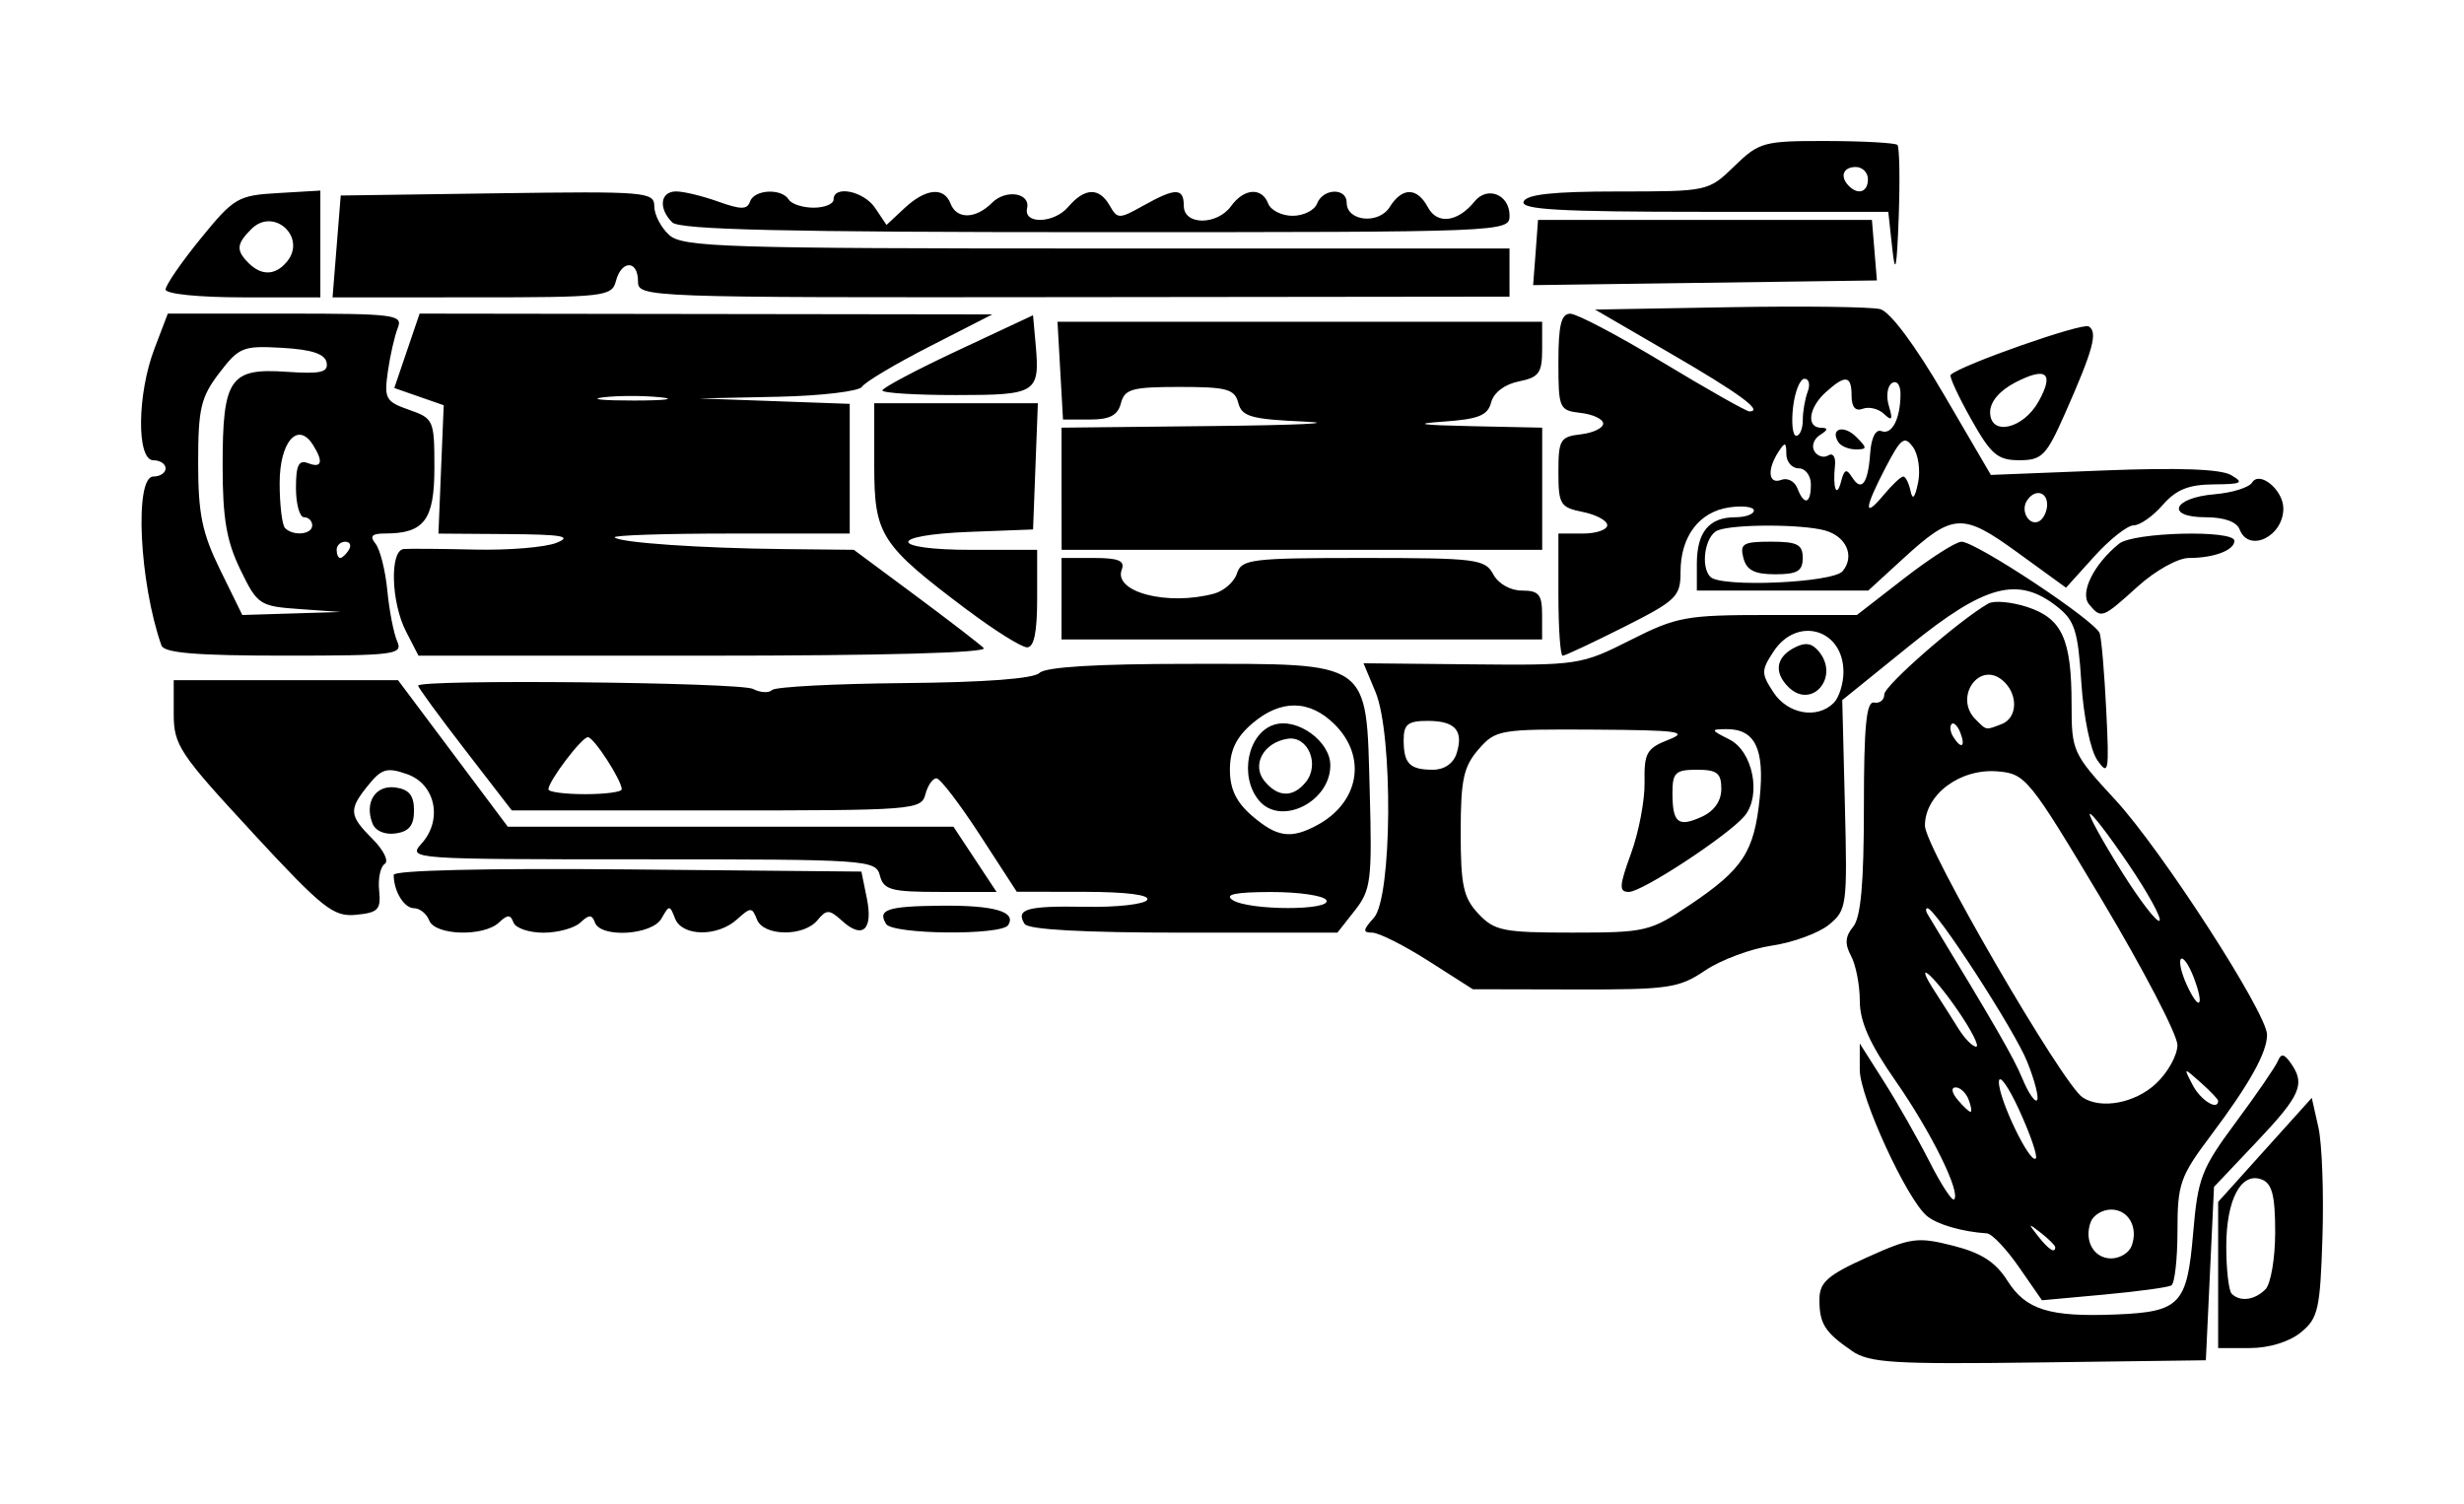 <?xml version="1.0" encoding="UTF-8" standalone="no"?>
<svg width="209.674" height="128" viewBox="0 0 55.476 33.867" version="1.1" id="svg8" inkscape:version="1.2.2 (732a01da63, 2022-12-09)" sodipodi:docname="Wingman_Icon.svg" xmlns:inkscape="http://www.inkscape.org/namespaces/inkscape" xmlns:sodipodi="http://sodipodi.sourceforge.net/DTD/sodipodi-0.dtd" xmlns="http://www.w3.org/2000/svg" xmlns:svg="http://www.w3.org/2000/svg" xmlns:rdf="http://www.w3.org/1999/02/22-rdf-syntax-ns#" xmlns:cc="http://creativecommons.org/ns#" xmlns:dc="http://purl.org/dc/elements/1.1/">
  <defs id="defs2"/>
  <sodipodi:namedview id="base" pagecolor="#ffffff" bordercolor="#666666" borderopacity="1.0" inkscape:pageopacity="0.0" inkscape:pageshadow="2" inkscape:zoom="0.7" inkscape:cx="204.28571" inkscape:cy="86.428571" inkscape:document-units="mm" inkscape:current-layer="layer1" inkscape:document-rotation="0" showgrid="false" units="px" inkscape:window-width="2560" inkscape:window-height="1361" inkscape:window-x="-9" inkscape:window-y="-9" inkscape:window-maximized="1" inkscape:showpageshadow="2" inkscape:pagecheckerboard="0" inkscape:deskcolor="#d1d1d1"/>
  <g inkscape:label="Layer 1" inkscape:groupmode="layer" id="layer1">
    <path style="fill:#000000;stroke-width:0.183;fill-opacity:1" d="m 41.689,30.411 c -0.605,-0.414 -0.729,-0.612 -0.725,-1.16 0.003,-0.38 0.185,-0.541 1.072,-0.941 0.985,-0.445 1.137,-0.465 1.935,-0.263 0.64,0.162 0.96,0.369 1.227,0.791 0.414,0.654 0.943,0.818 2.439,0.758 1.45,-0.059 1.604,-0.221 1.741,-1.83 0.106,-1.247 0.185,-1.451 0.965,-2.503 0.467,-0.63 0.892,-1.249 0.943,-1.375 0.071,-0.174 0.141,-0.163 0.288,0.045 0.336,0.475 0.227,0.727 -0.763,1.773 l -0.963,1.017 -0.092,1.952 -0.092,1.952 -3.759,0.049 c -3.299,0.043 -3.816,0.011 -4.218,-0.264 z m 8.252,-1.705 v -1.645 l 1.054,-1.171 1.054,-1.171 0.149,0.662 c 0.082,0.364 0.123,1.474 0.092,2.466 -0.052,1.639 -0.097,1.837 -0.49,2.155 -0.26,0.211 -0.717,0.35 -1.146,0.35 h -0.713 z m 1.064,0.325 c 0.121,-0.121 0.22,-0.701 0.22,-1.289 0,-0.823 -0.069,-1.096 -0.302,-1.185 -0.465,-0.179 -0.799,0.451 -0.799,1.507 0,0.519 0.055,0.998 0.122,1.065 0.188,0.188 0.515,0.146 0.758,-0.098 z m -5.548,-0.501 c -0.284,-0.41 -0.609,-0.752 -0.721,-0.76 -0.562,-0.037 -1.119,-0.199 -1.352,-0.392 -0.454,-0.377 -1.512,-2.681 -1.512,-3.293 v -0.591 l 0.551,0.869 c 0.303,0.478 0.762,1.286 1.021,1.796 0.259,0.51 0.507,0.891 0.552,0.846 0.156,-0.156 -0.518,-1.52 -1.318,-2.668 -0.58,-0.832 -0.805,-1.335 -0.805,-1.8 0,-0.355 -0.088,-0.81 -0.196,-1.012 -0.146,-0.272 -0.134,-0.441 0.046,-0.659 0.173,-0.209 0.242,-0.975 0.242,-2.693 0,-1.823 0.055,-2.39 0.229,-2.355 0.126,0.025 0.23,-0.057 0.23,-0.183 3.8e-4,-0.198 1.669,-1.657 2.341,-2.046 0.128,-0.074 0.525,-0.038 0.882,0.079 0.783,0.259 0.994,0.723 0.994,2.197 0,1.049 0.027,1.107 0.984,2.143 1.04,1.125 3.417,4.805 3.417,5.29 0,0.401 -0.397,1.112 -1.269,2.272 -0.69,0.918 -0.748,1.086 -0.748,2.144 0,0.631 -0.062,1.184 -0.138,1.228 -0.076,0.044 -0.762,0.137 -1.525,0.207 l -1.388,0.127 z m 2.533,-0.471 c 0.161,-0.419 -0.065,-0.825 -0.458,-0.825 -0.194,0 -0.4,0.124 -0.458,0.275 -0.161,0.419 0.065,0.825 0.458,0.825 0.194,0 0.4,-0.124 0.458,-0.275 z m -1.717,0.022 c 0,-0.038 -0.144,-0.182 -0.321,-0.321 -0.291,-0.228 -0.297,-0.222 -0.069,0.069 0.24,0.305 0.39,0.403 0.39,0.252 z m -0.803,-3.07 c -0.248,-0.543 -0.457,-0.839 -0.465,-0.658 -0.017,0.371 0.698,1.862 0.83,1.731 0.047,-0.047 -0.117,-0.53 -0.365,-1.072 z M 44.323,24.758 c -0.058,-0.151 -0.189,-0.275 -0.292,-0.275 -0.107,0 -0.09,0.117 0.042,0.275 0.126,0.151 0.257,0.275 0.292,0.275 0.035,0 0.016,-0.124 -0.042,-0.275 z m 1.32,-0.85 c -0.287,-0.718 -2.067,-3.459 -2.246,-3.459 -0.044,0 -0.042,0.062 0.004,0.138 1.518,2.498 1.935,3.222 2.133,3.699 0.131,0.317 0.279,0.536 0.329,0.486 0.049,-0.049 -0.049,-0.438 -0.22,-0.864 z m 2.896,0.492 c 0.267,-0.247 0.485,-0.639 0.485,-0.871 -2.05e-4,-0.232 -0.765,-1.7 -1.699,-3.264 -1.643,-2.749 -1.72,-2.844 -2.348,-2.897 -0.845,-0.071 -1.638,0.52 -1.638,1.223 0,0.484 3.101,5.826 3.552,6.119 0.417,0.271 1.175,0.129 1.648,-0.309 z m 1.402,0.386 c 0,-0.035 -0.177,-0.22 -0.393,-0.413 -0.391,-0.347 -0.392,-0.347 -0.177,0.063 0.179,0.341 0.57,0.581 0.57,0.349 z M 44.073,22.741 c -0.57,-0.828 -1.01,-1.186 -0.508,-0.413 0.147,0.227 0.383,0.598 0.524,0.825 0.141,0.227 0.322,0.413 0.404,0.413 0.081,0 -0.107,-0.371 -0.42,-0.825 z m 5.318,-0.734 c -0.107,-0.28 -0.236,-0.467 -0.287,-0.416 -0.051,0.051 0.006,0.311 0.127,0.576 0.286,0.627 0.412,0.501 0.16,-0.16 z m -1.475,-2.559 c -0.442,-0.651 -0.83,-1.157 -0.863,-1.123 -0.033,0.033 0.284,0.61 0.705,1.282 0.421,0.672 0.81,1.177 0.863,1.123 0.054,-0.054 -0.263,-0.631 -0.705,-1.282 z m -3.779,-2.95 c -0.06,-0.156 -0.148,-0.244 -0.196,-0.196 -0.048,0.048 -0.033,0.175 0.033,0.283 0.181,0.293 0.287,0.236 0.163,-0.087 z m 0.93,-0.195 c 0.367,-0.141 0.375,-0.69 0.015,-0.989 -0.526,-0.436 -1.094,0.391 -0.605,0.88 0.257,0.257 0.221,0.25 0.59,0.109 z m -12.905,5.333 c -0.55,-0.35 -1.12,-0.637 -1.266,-0.637 -0.219,0 -0.212,-0.059 0.037,-0.335 0.41,-0.454 0.436,-4.128 0.035,-5.087 l -0.269,-0.643 2.44,0.024 c 2.386,0.024 2.465,0.012 3.564,-0.543 1.051,-0.531 1.254,-0.568 3.115,-0.568 h 1.99 l 1.063,-0.825 c 0.585,-0.454 1.166,-0.825 1.292,-0.825 0.327,0 3.024,1.788 3.112,2.063 0.04,0.126 0.106,0.909 0.147,1.739 0.068,1.38 0.051,1.477 -0.2,1.119 -0.156,-0.223 -0.311,-0.975 -0.361,-1.745 -0.075,-1.171 -0.149,-1.403 -0.546,-1.715 -0.88,-0.692 -1.618,-0.498 -3.312,0.872 l -1.525,1.233 0.059,2.359 c 0.057,2.273 0.044,2.371 -0.361,2.7 -0.231,0.188 -0.809,0.399 -1.284,0.469 -0.475,0.07 -1.151,0.323 -1.502,0.56 -0.588,0.398 -0.822,0.432 -2.934,0.427 l -2.296,-0.005 z m 5.882,-1.26 c 1.199,-0.807 1.45,-1.191 1.575,-2.404 0.115,-1.11 -0.102,-1.559 -0.749,-1.555 -0.363,0.003 -0.358,0.019 0.068,0.233 0.529,0.266 0.725,1.258 0.341,1.721 -0.361,0.434 -2.304,1.711 -2.605,1.711 -0.227,0 -0.22,-0.13 0.05,-0.871 0.175,-0.479 0.311,-1.201 0.303,-1.605 -0.012,-0.65 0.048,-0.758 0.536,-0.949 0.471,-0.184 0.23,-0.217 -1.663,-0.229 -2.142,-0.013 -2.226,8.37e-4 -2.613,0.446 -0.336,0.387 -0.4,0.684 -0.4,1.868 0,1.193 0.061,1.473 0.399,1.832 0.362,0.385 0.558,0.424 2.116,0.424 1.649,0 1.754,-0.025 2.642,-0.623 z m 0.711,-2.616 c 0,-0.354 -0.096,-0.429 -0.55,-0.429 -0.482,0 -0.55,0.065 -0.55,0.52 0,0.679 0.127,0.782 0.66,0.539 0.282,-0.129 0.44,-0.355 0.44,-0.63 z m -5.961,-0.794 c 0.164,-0.517 -0.03,-0.735 -0.652,-0.735 -0.443,0 -0.539,0.077 -0.539,0.428 0,0.535 0.135,0.672 0.66,0.672 0.254,0 0.461,-0.142 0.531,-0.365 z m 8.491,-1.139 c 0.121,-0.121 0.22,-0.435 0.22,-0.697 0,-0.967 -1.044,-1.27 -1.576,-0.458 -0.278,0.425 -0.278,0.492 0,0.917 0.322,0.491 0.986,0.608 1.356,0.238 z m -1.022,-0.361 c -0.325,-0.325 -0.278,-0.661 0.122,-0.875 0.256,-0.137 0.405,-0.117 0.565,0.076 0.48,0.578 -0.162,1.324 -0.687,0.799 z M 9.663,20.724 c -0.058,-0.151 -0.212,-0.275 -0.341,-0.275 -0.224,0 -0.458,-0.383 -0.458,-0.751 0,-0.103 2.092,-0.152 5.265,-0.123 l 5.265,0.049 0.122,0.599 c 0.145,0.709 -0.092,0.93 -0.551,0.515 -0.294,-0.266 -0.354,-0.268 -0.561,-0.018 -0.312,0.376 -1.217,0.362 -1.363,-0.02 -0.107,-0.278 -0.14,-0.278 -0.447,0 -0.441,0.399 -1.238,0.388 -1.396,-0.021 -0.118,-0.306 -0.132,-0.306 -0.304,0 -0.211,0.377 -1.369,0.447 -1.499,0.092 -0.067,-0.183 -0.133,-0.183 -0.327,0 -0.134,0.126 -0.508,0.229 -0.833,0.229 -0.324,0 -0.628,-0.103 -0.674,-0.229 -0.067,-0.183 -0.133,-0.183 -0.327,0 -0.344,0.325 -1.44,0.293 -1.57,-0.046 z m 10.287,0.079 c -0.2,-0.324 0.029,-0.4 1.246,-0.411 1.19,-0.011 1.691,0.134 1.504,0.436 -0.147,0.237 -2.602,0.215 -2.75,-0.025 z m 3.118,0 c -0.208,-0.337 0.054,-0.411 1.372,-0.386 0.703,0.013 1.328,-0.057 1.389,-0.156 0.069,-0.111 -0.467,-0.18 -1.413,-0.181 l -1.524,-0.002 -0.825,-1.271 C 21.613,18.108 21.172,17.531 21.087,17.525 c -0.085,-0.006 -0.198,0.154 -0.251,0.356 -0.093,0.355 -0.25,0.367 -4.705,0.366 l -4.609,-0.001 -1.054,-1.366 c -0.58,-0.751 -1.054,-1.4 -1.054,-1.442 0,-0.149 7.25,-0.077 7.541,0.074 0.163,0.085 0.356,0.096 0.428,0.024 0.072,-0.072 1.41,-0.142 2.974,-0.156 1.813,-0.016 2.917,-0.099 3.047,-0.229 0.134,-0.134 1.284,-0.204 3.357,-0.204 4.143,0 3.996,-0.104 4.078,2.875 0.055,1.998 0.028,2.215 -0.334,2.676 l -0.394,0.501 h -3.46 c -2.253,0 -3.502,-0.068 -3.581,-0.196 z m 6.793,-0.538 c -0.062,-0.101 -0.624,-0.182 -1.249,-0.181 -0.801,0.002 -1.054,0.055 -0.86,0.181 0.371,0.24 2.257,0.24 2.109,0 z m -0.217,-1.68 c 0.956,-0.509 1.142,-1.538 0.409,-2.271 -0.566,-0.566 -1.22,-0.573 -1.863,-0.021 -0.357,0.307 -0.499,0.603 -0.499,1.038 0,0.435 0.143,0.731 0.499,1.038 0.56,0.481 0.869,0.527 1.454,0.216 z m -1.302,-0.566 c -0.447,-0.543 -0.25,-1.513 0.345,-1.702 0.52,-0.165 1.265,0.373 1.265,0.914 0,0.83 -1.124,1.38 -1.611,0.788 z m 1.053,-0.404 c 0.328,-0.395 0.059,-1.051 -0.402,-0.982 -0.545,0.082 -0.823,0.593 -0.52,0.958 0.3,0.362 0.635,0.371 0.922,0.024 z M 13.998,17.772 c 0,-0.204 -0.629,-1.174 -0.761,-1.174 -0.14,0 -0.89,0.99 -0.89,1.174 0,0.06 0.371,0.109 0.825,0.109 0.454,0 0.825,-0.049 0.825,-0.109 z m -8.317,0.969 C 4.037,16.966 3.911,16.776 3.911,16.072 v -0.758 h 2.525 2.525 l 1.236,1.65 1.236,1.65 h 5.017 5.017 l 0.485,0.734 0.485,0.734 h -1.265 c -1.111,0 -1.277,-0.045 -1.361,-0.367 -0.093,-0.356 -0.25,-0.367 -5.368,-0.367 -5.179,0 -5.267,-0.006 -4.955,-0.351 C 9.974,18.463 9.806,17.654 9.164,17.43 8.714,17.272 8.592,17.307 8.293,17.676 c -0.449,0.554 -0.439,0.681 0.099,1.219 0.246,0.246 0.367,0.496 0.27,0.556 -0.097,0.06 -0.154,0.33 -0.126,0.6 0.044,0.428 -0.022,0.498 -0.518,0.546 -0.512,0.05 -0.745,-0.134 -2.338,-1.855 z m 2.703,-0.205 c -0.183,-0.476 0.073,-0.869 0.524,-0.805 0.303,0.043 0.413,0.181 0.413,0.517 0,0.336 -0.11,0.474 -0.413,0.517 -0.248,0.035 -0.458,-0.057 -0.524,-0.229 z M 3.635,14.534 C 3.136,13.121 3.021,10.729 3.453,10.729 c 0.151,0 0.275,-0.083 0.275,-0.183 0,-0.101 -0.124,-0.183 -0.275,-0.183 -0.382,0 -0.367,-1.489 0.025,-2.515 L 3.778,7.061 h 2.654 c 2.454,0 2.644,0.024 2.524,0.321 -0.071,0.177 -0.172,0.619 -0.224,0.983 -0.087,0.61 -0.049,0.678 0.477,0.862 0.554,0.193 0.571,0.232 0.571,1.302 0,1.179 -0.227,1.483 -1.111,1.483 -0.298,0 -0.353,0.059 -0.215,0.229 0.102,0.126 0.222,0.601 0.266,1.054 0.044,0.454 0.144,0.97 0.223,1.146 0.132,0.298 -0.053,0.321 -2.542,0.321 -1.982,0 -2.706,-0.06 -2.766,-0.229 z M 6.74,13.713 C 5.842,13.649 5.796,13.618 5.411,12.825 5.099,12.183 5.012,11.67 5.012,10.484 c 0,-1.964 0.161,-2.201 1.438,-2.113 0.773,0.053 0.945,0.013 0.903,-0.209 C 7.316,7.968 7.019,7.87 6.356,7.832 5.47,7.78 5.381,7.816 4.936,8.399 4.521,8.943 4.461,9.198 4.461,10.421 c 0,1.15 0.089,1.58 0.497,2.413 l 0.497,1.013 1.108,-0.034 1.108,-0.034 z m 1.114,-1.333 c 0.062,-0.101 0.026,-0.183 -0.081,-0.183 -0.107,0 -0.194,0.083 -0.194,0.183 0,0.101 0.036,0.183 0.081,0.183 0.044,0 0.132,-0.083 0.194,-0.183 z M 7.029,11.829 c 0,-0.101 -0.083,-0.183 -0.183,-0.183 -0.101,0 -0.183,-0.298 -0.183,-0.661 0,-0.513 0.062,-0.638 0.275,-0.556 0.309,0.119 0.348,-0.033 0.107,-0.414 -0.34,-0.537 -0.749,-0.067 -0.749,0.861 0,0.491 0.055,0.947 0.122,1.014 0.188,0.188 0.611,0.145 0.611,-0.061 z m 2.114,2.393 C 8.802,13.563 8.77,12.387 9.092,12.361 c 0.126,-0.01 0.848,-0.005 1.605,0.013 0.756,0.017 1.582,-0.051 1.834,-0.153 0.363,-0.146 0.134,-0.187 -1.1,-0.196 L 9.871,12.014 9.93,10.569 9.99,9.124 9.433,8.93 8.877,8.736 9.162,7.899 9.447,7.061 l 6.447,0.009 6.447,0.009 -1.408,0.72 c -0.774,0.396 -1.46,0.804 -1.524,0.908 -0.064,0.103 -0.916,0.205 -1.893,0.226 l -1.777,0.038 1.696,0.061 1.696,0.061 v 1.46 1.46 h -2.69 c -1.479,0 -2.65,0.039 -2.602,0.087 0.119,0.119 1.933,0.244 3.825,0.263 l 1.559,0.016 1.375,1.02 c 0.756,0.561 1.453,1.097 1.549,1.192 0.109,0.107 -2.253,0.172 -6.276,0.172 H 9.422 Z M 14.865,8.945 c -0.38,-0.04 -0.958,-0.039 -1.284,0.001 -0.326,0.041 -0.014,0.073 0.692,0.072 0.706,-8.371e-4 0.972,-0.034 0.592,-0.074 z m 20.222,4.443 v -1.375 h 0.55 c 0.303,0 0.55,-0.085 0.55,-0.188 0,-0.103 -0.248,-0.237 -0.55,-0.298 -0.509,-0.102 -0.55,-0.169 -0.55,-0.9 0,-0.726 0.041,-0.795 0.504,-0.848 0.277,-0.032 0.504,-0.141 0.504,-0.241 0,-0.101 -0.227,-0.209 -0.504,-0.241 -0.487,-0.056 -0.504,-0.095 -0.504,-1.146 0,-0.829 0.063,-1.088 0.267,-1.088 0.147,0 1.086,0.495 2.088,1.1 1.002,0.605 1.877,1.1 1.945,1.1 0.327,0 -0.218,-0.401 -1.773,-1.304 L 35.912,6.97 38.938,6.917 c 1.664,-0.029 3.191,-0.009 3.393,0.043 0.224,0.058 0.781,0.803 1.43,1.914 l 1.063,1.819 2.529,-0.1 c 1.696,-0.067 2.644,-0.033 2.88,0.104 0.3,0.174 0.242,0.205 -0.395,0.209 -0.563,0.004 -0.844,0.118 -1.145,0.464 -0.219,0.252 -0.513,0.458 -0.654,0.458 -0.14,0 -0.54,0.316 -0.889,0.702 l -0.634,0.702 -1.084,-0.787 c -1.253,-0.91 -1.457,-0.899 -2.593,0.141 l -0.775,0.71 h -1.93 -1.93 v -0.605 c 0,-0.71 0.276,-1.045 0.862,-1.045 0.232,0 0.422,-0.068 0.422,-0.152 0,-0.083 -0.25,-0.115 -0.555,-0.07 -0.678,0.099 -1.096,0.654 -1.096,1.452 0,0.557 -0.089,0.643 -1.279,1.243 -0.704,0.354 -1.322,0.644 -1.375,0.644 -0.053,0 -0.096,-0.619 -0.096,-1.375 z m 6.399,-0.527 c 0.282,-0.339 0.084,-0.788 -0.406,-0.92 -0.527,-0.141 -2.035,-0.142 -2.402,-9.51e-4 -0.288,0.111 -0.401,0.817 -0.168,1.05 0.242,0.242 2.758,0.133 2.976,-0.13 z m -2.234,-0.298 c -0.084,-0.321 -0.006,-0.367 0.62,-0.367 0.594,0 0.716,0.063 0.716,0.367 0,0.295 -0.122,0.367 -0.62,0.367 -0.466,0 -0.644,-0.091 -0.716,-0.367 z m 6.838,-1.203 c 0,-0.303 -0.29,-0.354 -0.458,-0.081 -0.15,0.242 0.07,0.585 0.288,0.451 0.094,-0.058 0.171,-0.224 0.171,-0.37 z m -3.239,-0.631 c 0.052,0 0.125,0.144 0.163,0.321 0.047,0.222 0.1,0.165 0.171,-0.183 0.057,-0.277 0.005,-0.639 -0.116,-0.803 -0.191,-0.261 -0.27,-0.201 -0.616,0.464 -0.485,0.931 -0.501,1.165 -0.041,0.614 0.189,-0.227 0.387,-0.413 0.439,-0.413 z M 40.772,10.912 c 0,-0.204 -0.122,-0.367 -0.275,-0.367 -0.151,0 -0.276,-0.144 -0.278,-0.321 -0.002,-0.274 -0.029,-0.281 -0.181,-0.046 -0.259,0.401 -0.222,0.737 0.068,0.626 0.138,-0.053 0.301,0.032 0.361,0.189 0.152,0.397 0.304,0.357 0.304,-0.081 z m 0.926,-0.169 c 0.212,0.343 0.361,0.147 0.409,-0.541 0.025,-0.352 0.124,-0.545 0.254,-0.495 0.237,0.091 0.428,-0.282 0.428,-0.838 0,-0.204 -0.083,-0.311 -0.191,-0.245 -0.105,0.065 -0.137,0.297 -0.071,0.515 0.094,0.311 0.071,0.351 -0.107,0.182 -0.124,-0.118 -0.34,-0.171 -0.479,-0.118 -0.165,0.063 -0.253,-0.036 -0.253,-0.289 0,-0.466 -0.137,-0.485 -0.582,-0.083 -0.385,0.348 -0.444,0.795 -0.106,0.8 0.166,0.002 0.16,0.047 -0.024,0.163 -0.139,0.088 -0.195,0.253 -0.125,0.367 0.07,0.114 0.211,0.155 0.313,0.092 0.103,-0.064 0.17,0.036 0.15,0.226 -0.054,0.516 0.037,0.754 0.138,0.36 0.07,-0.273 0.122,-0.294 0.244,-0.097 z m -0.31,-0.79 c -0.19,-0.307 0.125,-0.396 0.406,-0.114 0.25,0.25 0.249,0.279 -0.012,0.279 -0.161,0 -0.338,-0.074 -0.394,-0.165 z M 40.589,9.46 c 0,-0.193 0.05,-0.482 0.111,-0.642 0.061,-0.16 0.029,-0.29 -0.072,-0.29 -0.101,0 -0.217,0.289 -0.258,0.642 -0.041,0.353 -0.009,0.642 0.072,0.642 0.081,0 0.147,-0.158 0.147,-0.352 z M 21.791,13.744 C 19.814,12.258 19.683,12.053 19.683,10.464 V 9.079 h 1.842 1.842 l -0.054,1.421 -0.054,1.421 -1.421,0.054 c -1.877,0.071 -1.839,0.405 0.046,0.405 h 1.467 v 1.1 c 0,0.761 -0.071,1.099 -0.229,1.095 -0.126,-0.003 -0.724,-0.377 -1.33,-0.832 z m 2.109,-0.264 v -0.917 h 0.728 c 0.554,0 0.704,0.062 0.628,0.261 -0.194,0.506 1.026,0.824 2.077,0.542 0.224,-0.06 0.456,-0.265 0.517,-0.456 0.102,-0.32 0.323,-0.347 2.842,-0.347 2.544,0 2.745,0.025 2.928,0.367 0.115,0.214 0.384,0.367 0.648,0.367 0.38,0 0.452,0.088 0.452,0.55 v 0.55 h -5.41 -5.41 z m 23.134,0.125 c -0.213,-0.257 0.107,-0.903 0.676,-1.363 0.322,-0.261 2.597,-0.318 2.597,-0.065 0,0.212 -0.462,0.386 -1.023,0.386 -0.249,0 -0.755,0.282 -1.153,0.642 -0.803,0.725 -0.821,0.732 -1.097,0.4 z M 23.9,11.004 V 9.629 l 3.438,-0.037 c 1.891,-0.02 2.808,-0.065 2.037,-0.099 -1.209,-0.054 -1.415,-0.112 -1.496,-0.422 -0.082,-0.312 -0.257,-0.359 -1.32,-0.359 -1.072,0 -1.238,0.046 -1.322,0.367 -0.071,0.273 -0.25,0.367 -0.7,0.367 h -0.604 l -0.062,-1.101 -0.062,-1.101 5.456,3.298e-4 5.456,3.383e-4 V 7.864 c 0,0.535 -0.072,0.633 -0.526,0.724 -0.316,0.063 -0.564,0.251 -0.622,0.471 -0.077,0.296 -0.283,0.379 -1.078,0.434 -0.7,0.048 -0.521,0.078 0.622,0.102 l 1.605,0.034 v 1.375 1.375 h -5.41 -5.41 z m 26.525,0.917 c -0.067,-0.174 -0.348,-0.275 -0.768,-0.275 -0.911,0 -0.737,-0.44 0.205,-0.518 0.394,-0.033 0.774,-0.151 0.843,-0.263 0.17,-0.275 0.704,0.168 0.704,0.584 0,0.632 -0.778,1.006 -0.983,0.473 z M 44.376,9.432 C 44.089,8.921 43.883,8.474 43.918,8.44 c 0.221,-0.218 2.964,-1.181 3.109,-1.091 0.209,0.129 0.102,0.524 -0.533,1.959 -0.422,0.955 -0.52,1.054 -1.031,1.054 -0.488,-1.61e-4 -0.636,-0.127 -1.087,-0.93 z m 1.52,-0.389 c 0.361,-0.646 0.18,-0.795 -0.522,-0.432 -0.353,0.183 -0.567,0.435 -0.567,0.668 0,0.547 0.741,0.386 1.089,-0.236 z M 19.866,8.791 c 0,-0.057 0.763,-0.462 1.696,-0.899 l 1.696,-0.794 0.058,0.643 c 0.1,1.11 0.032,1.154 -1.794,1.154 -0.911,0 -1.656,-0.047 -1.656,-0.104 z M 3.728,6.518 c 0,-0.097 0.355,-0.613 0.789,-1.146 C 5.266,4.452 5.355,4.399 6.259,4.347 L 7.212,4.291 V 5.493 6.695 H 5.47 c -0.994,0 -1.742,-0.076 -1.742,-0.177 z M 6.459,5.893 C 6.915,5.344 6.163,4.653 5.659,5.157 5.321,5.495 5.31,5.636 5.598,5.924 5.889,6.214 6.202,6.203 6.459,5.893 Z M 7.579,5.548 7.671,4.402 11.201,4.352 c 3.342,-0.047 3.53,-0.032 3.53,0.293 0,0.188 0.151,0.479 0.335,0.646 0.303,0.274 1.238,0.304 9.628,0.304 h 9.292 v 0.542 0.542 l -9.811,0.011 c -9.719,0.011 -9.811,0.007 -9.811,-0.359 0,-0.478 -0.372,-0.48 -0.497,-0.003 -0.091,0.349 -0.25,0.367 -3.238,0.367 L 7.487,6.695 Z M 34.574,5.686 34.628,4.952 h 3.759 3.759 l 0.056,0.681 0.056,0.681 -3.87,0.053 -3.87,0.053 z m 8.03,-0.092 -0.09,-0.825 H 38.365 c -3.244,0 -4.13,-0.05 -4.061,-0.229 0.063,-0.164 0.664,-0.229 2.123,-0.229 2.028,0 2.037,-0.002 2.622,-0.57 0.561,-0.544 0.656,-0.569 2.087,-0.566 0.825,0.002 1.537,0.042 1.584,0.088 0.046,0.046 0.059,0.775 0.029,1.62 -0.043,1.172 -0.077,1.34 -0.145,0.71 z M 42.056,4.035 c 0,-0.151 -0.124,-0.275 -0.275,-0.275 -0.286,0 -0.364,0.217 -0.153,0.428 0.211,0.211 0.428,0.134 0.428,-0.153 z M 15.135,5.007 c -0.318,-0.318 -0.27,-0.697 0.088,-0.697 0.169,0 0.595,0.103 0.947,0.229 0.511,0.183 0.654,0.183 0.716,0 0.092,-0.274 0.711,-0.306 0.872,-0.046 0.062,0.101 0.315,0.183 0.561,0.183 0.246,0 0.448,-0.083 0.448,-0.183 0,-0.332 0.684,-0.191 0.94,0.194 l 0.252,0.378 0.405,-0.378 c 0.478,-0.446 0.89,-0.487 1.037,-0.103 0.138,0.359 0.566,0.351 0.934,-0.018 0.313,-0.313 0.869,-0.224 0.789,0.126 -0.082,0.362 0.608,0.339 0.924,-0.031 0.375,-0.438 0.697,-0.449 0.937,-0.032 0.175,0.306 0.211,0.306 0.758,0 0.724,-0.405 0.91,-0.404 0.91,0.007 0,0.439 0.748,0.441 1.065,0.004 0.291,-0.403 0.692,-0.429 0.835,-0.056 0.058,0.151 0.306,0.275 0.55,0.275 0.245,0 0.492,-0.124 0.55,-0.275 0.133,-0.346 0.667,-0.363 0.667,-0.021 0,0.422 0.721,0.495 0.969,0.098 0.282,-0.451 0.617,-0.448 0.861,0.008 0.21,0.393 0.671,0.334 1.049,-0.133 0.289,-0.357 0.788,-0.156 0.788,0.318 0,0.37 -0.074,0.373 -9.316,0.373 -7.001,0 -9.371,-0.055 -9.536,-0.22 z" id="path989"/>
  </g>
</svg>